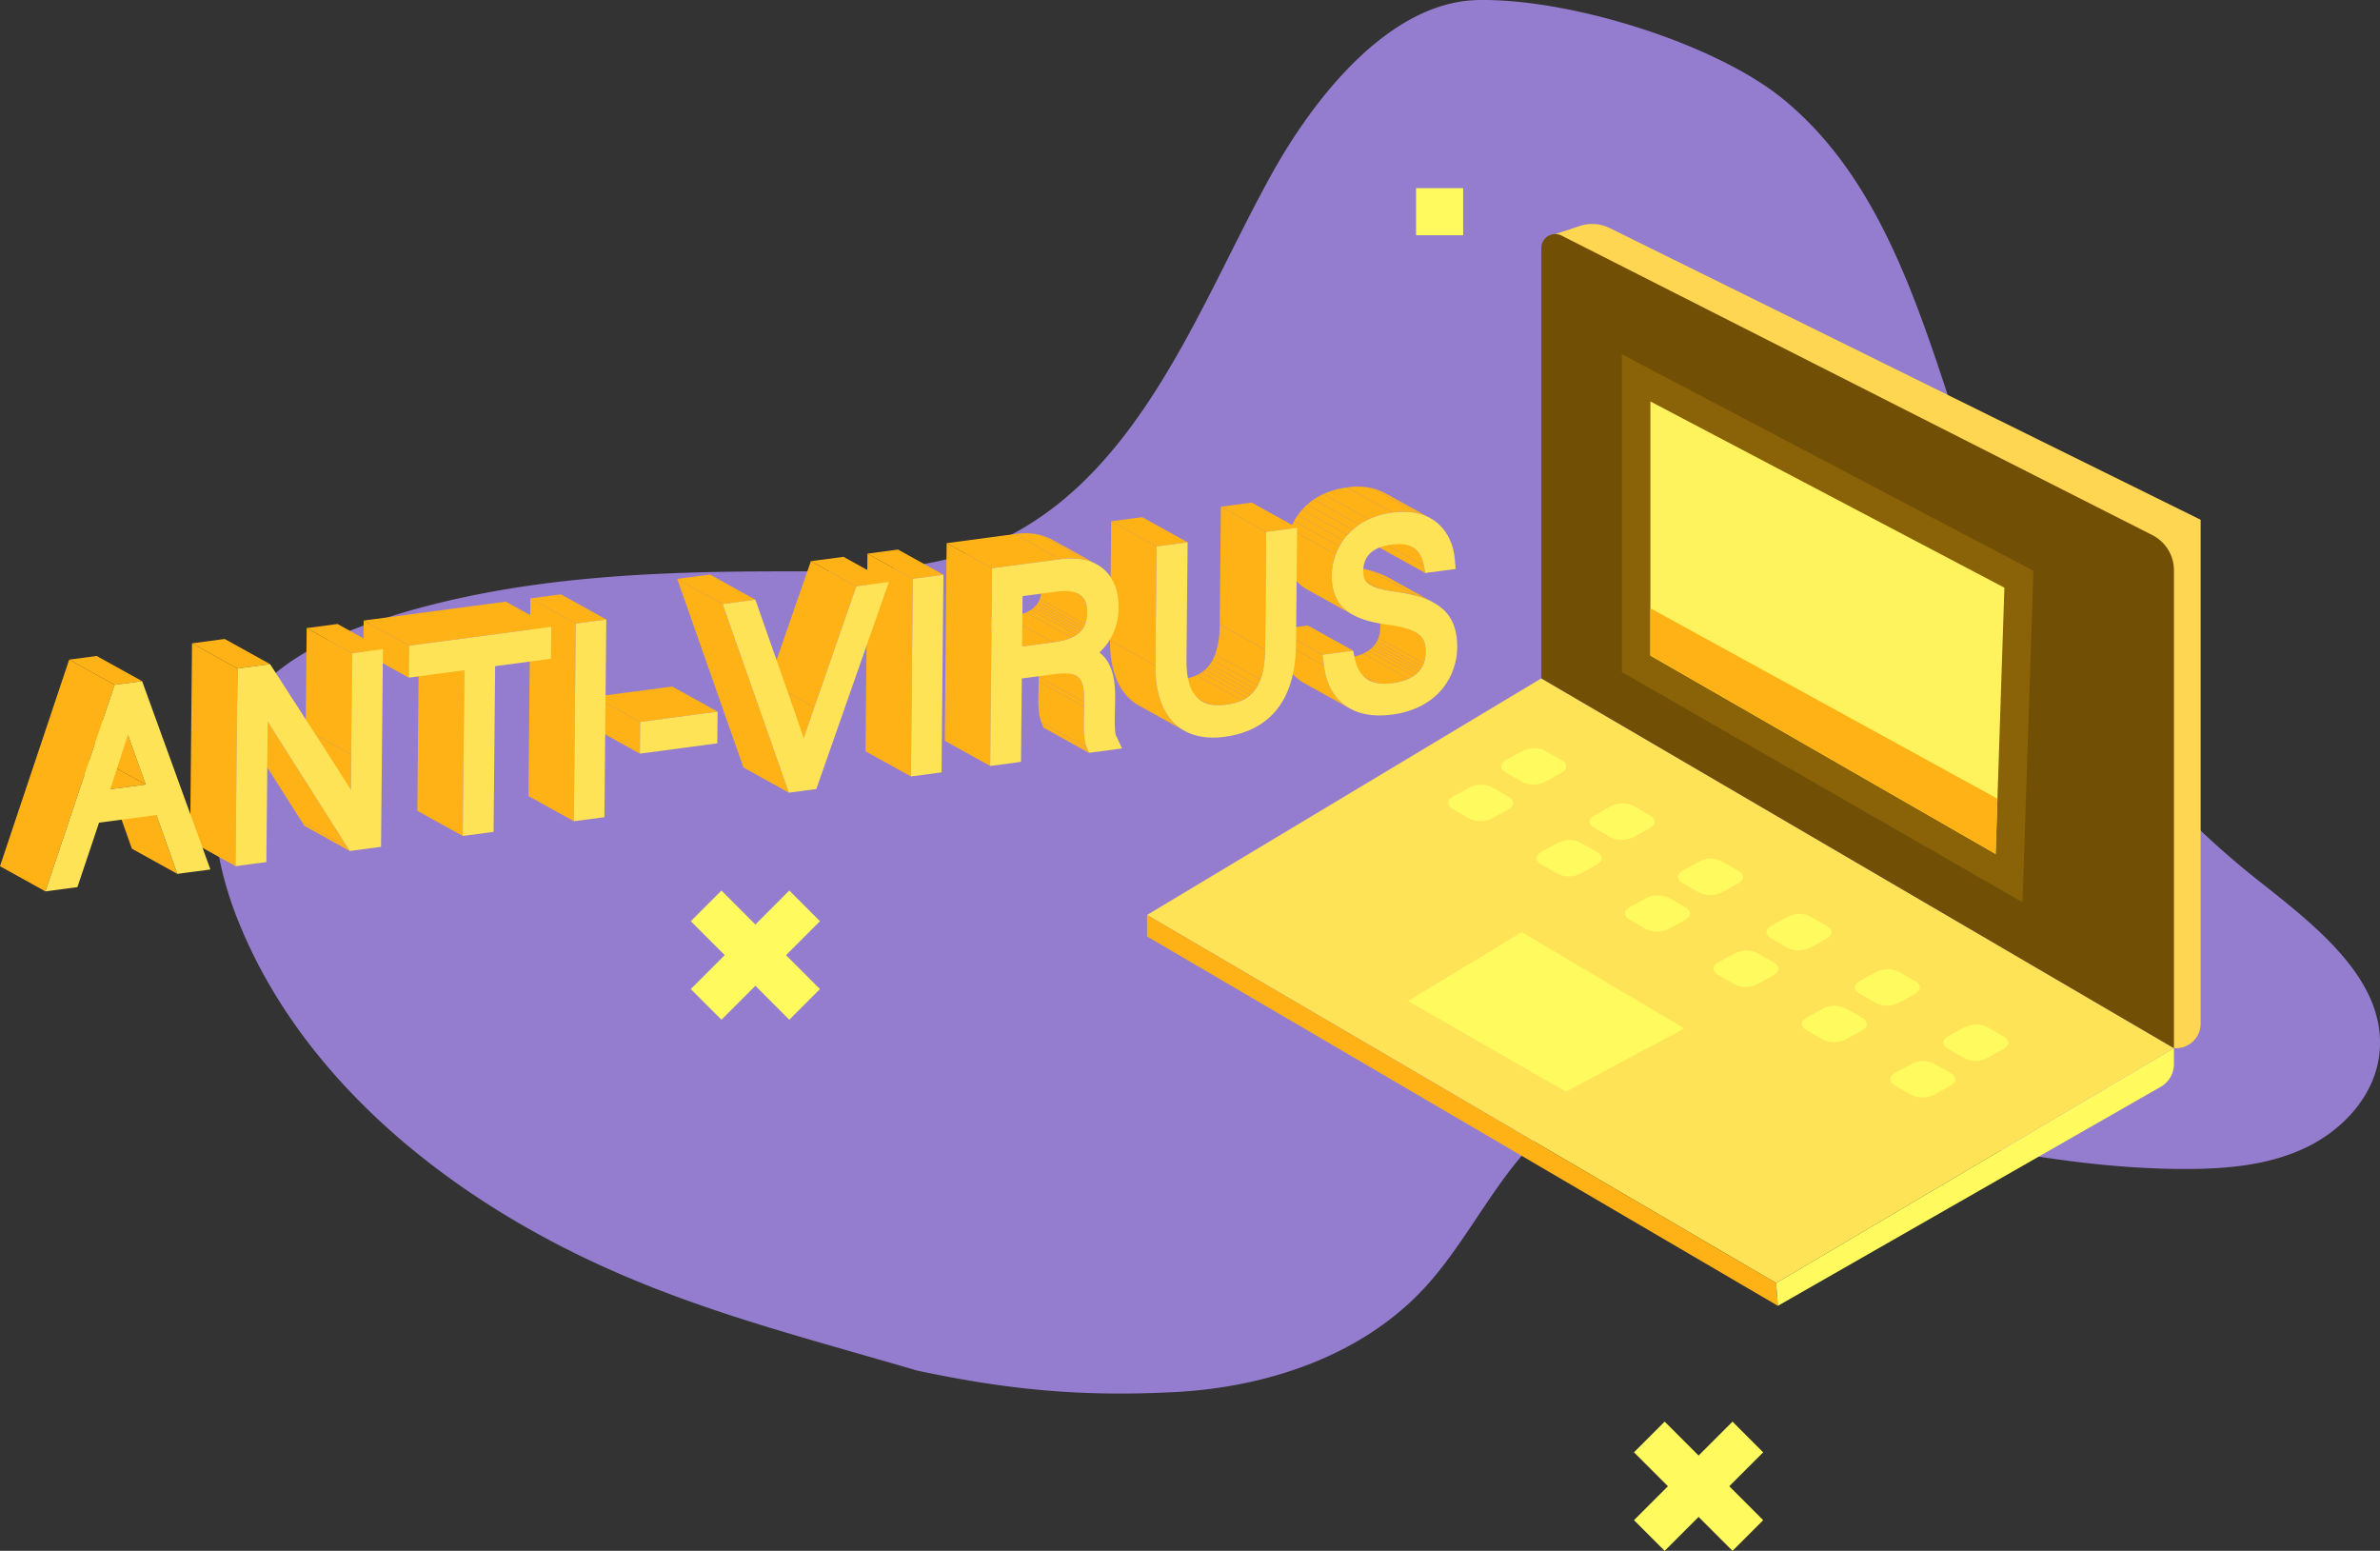 <svg xmlns="http://www.w3.org/2000/svg" xmlns:xlink="http://www.w3.org/1999/xlink" width="628.881" height="409.734" viewBox="0 0 628.881 409.734"><rect x="0" y="0" width="628.881" height="409.734" fill="#333333" stroke="none"/><defs><style>.a{fill:none;}.b{fill:#947dce;}.c{fill:#ffd651;}.d{fill:#ffe357;}.e{isolation:isolate;}.f{clip-path:url(#a);}.g{fill:#fffb5f;}.h{clip-path:url(#b);}.i{clip-path:url(#c);}.j{clip-path:url(#d);}.k{clip-path:url(#e);}.l{clip-path:url(#f);}.m{clip-path:url(#g);}.n{clip-path:url(#h);}.o{clip-path:url(#i);}.p{clip-path:url(#j);}.q{clip-path:url(#k);}.r{clip-path:url(#l);}.s{fill:#ffb215;}.t{fill:#715005;}.u{fill:#8a6208;}.v{fill:#fff35d;}.w{clip-path:url(#m);}.x{clip-path:url(#n);}.y{clip-path:url(#o);}.z{clip-path:url(#p);}.aa{clip-path:url(#q);}.ab{clip-path:url(#r);}.ac{clip-path:url(#s);}.ad{clip-path:url(#t);}.ae{clip-path:url(#u);}.af{clip-path:url(#v);}.ag{clip-path:url(#w);}.ah{clip-path:url(#x);}.ai{clip-path:url(#y);}.aj{clip-path:url(#z);}.ak{clip-path:url(#aa);}.al{clip-path:url(#ab);}</style><clipPath id="a"><path class="a" d="M1092.848,529.78l8.828-7.282,12.873,4.849-8.828,7.282Z" transform="translate(-1092.848 -522.498)"/></clipPath><clipPath id="b"><path class="a" d="M1108.373,539.481l8.828-7.282,12.873,4.849-8.828,7.282Z" transform="translate(-1108.373 -532.199)"/></clipPath><clipPath id="c"><path class="a" d="M1123.9,549.183l8.828-7.282,12.873,4.849-8.828,7.282Z" transform="translate(-1123.898 -541.901)"/></clipPath><clipPath id="d"><path class="a" d="M1139.422,558.884l8.828-7.282,12.873,4.849-8.828,7.282Z" transform="translate(-1139.422 -551.602)"/></clipPath><clipPath id="e"><path class="a" d="M1154.947,568.585l8.828-7.282,12.873,4.849-8.828,7.282Z" transform="translate(-1154.947 -561.304)"/></clipPath><clipPath id="f"><path class="a" d="M1170.472,578.287,1179.3,571l12.873,4.849-8.828,7.282Z" transform="translate(-1170.472 -571.005)"/></clipPath><clipPath id="g"><path class="a" d="M1083.54,536.2l8.828-7.282,12.873,4.849-8.828,7.282Z" transform="translate(-1083.54 -528.918)"/></clipPath><clipPath id="h"><path class="a" d="M1099.065,545.9l8.828-7.282,12.873,4.849-8.828,7.282Z" transform="translate(-1099.065 -538.619)"/></clipPath><clipPath id="i"><path class="a" d="M1114.59,555.6l8.828-7.282,12.873,4.849-8.828,7.282Z" transform="translate(-1114.59 -548.32)"/></clipPath><clipPath id="j"><path class="a" d="M1130.115,565.3l8.828-7.282,12.873,4.849-8.828,7.282Z" transform="translate(-1130.115 -558.022)"/></clipPath><clipPath id="k"><path class="a" d="M1145.639,575.005l8.828-7.282,12.872,4.849-8.828,7.282Z" transform="translate(-1145.639 -567.723)"/></clipPath><clipPath id="l"><path class="a" d="M1161.164,584.706l8.828-7.282,12.873,4.849-8.828,7.282Z" transform="translate(-1161.164 -577.424)"/></clipPath><clipPath id="m"><path class="a" d="M975.91,526.55l-12-6.646c.861-2.533,1.84-5.368,2.808-8.155l12,6.646C977.75,521.182,976.771,524.017,975.91,526.55Z" transform="translate(-963.911 -511.749)"/></clipPath><clipPath id="n"><path class="a" d="M896.409,535.979l-12-6.646c0-3.023.026-6.119.056-9.3l12,6.646C896.437,529.86,896.406,532.955,896.409,535.979Z" transform="translate(-884.412 -520.037)"/></clipPath><clipPath id="o"><path class="a" d="M902.81,554.008l-12-6.647c-2.555-4-6.622-10.417-10.783-16.985-3.66-5.768-7.383-11.653-10.229-16.136l12,6.647c2.847,4.483,6.571,10.368,10.231,16.134C896.188,543.591,900.254,550.011,902.81,554.008Z" transform="translate(-869.799 -514.24)"/></clipPath><clipPath id="p"><path class="a" d="M861.96,536.346l-12-6.647c-1.1-3.117-2.072-5.8-2.907-8.1-.691-1.938-1.288-3.594-1.794-5.022l12,6.646c.506,1.428,1.1,3.083,1.794,5.023C859.888,530.551,860.857,533.228,861.96,536.346Z" transform="translate(-845.26 -516.573)"/></clipPath><clipPath id="q"><path class="a" d="M1075.1,517.887l-12-6.646a10.127,10.127,0,0,0,6.307.789c3.974-.527,8.712-2.355,8.766-8.045.021-2.221-.241-4.078-2.732-5.458l12,6.646c2.491,1.38,2.752,3.237,2.731,5.46-.054,5.69-4.792,7.517-8.766,8.044A10.118,10.118,0,0,1,1075.1,517.887Z" transform="translate(-1063.102 -498.526)"/></clipPath><clipPath id="r"><path class="a" d="M1070.8,483.609l12,6.647c1.578.873,2.552,2.482,3.022,4.885l-12-6.646C1073.35,486.092,1072.376,484.483,1070.8,483.609Z" transform="translate(-1070.799 -483.609)"/></clipPath><clipPath id="s"><path class="a" d="M1075.479,496.976l-12-6.646c1.329.734,3.519,1.3,7.1,1.786a27.252,27.252,0,0,1,9.52,2.769l12,6.647a27.237,27.237,0,0,0-9.518-2.771C1079,498.277,1076.808,497.712,1075.479,496.976Z" transform="translate(-1063.48 -490.33)"/></clipPath><clipPath id="t"><path class="a" d="M1074.141,522.412l-12-6.646c-3.819-2.116-6.25-6-6.9-11.37l12,6.647C1067.892,516.414,1070.322,520.3,1074.141,522.412Z" transform="translate(-1055.247 -504.397)"/></clipPath><clipPath id="u"><path class="a" d="M1077.285,479.092l12,6.647a15.922,15.922,0,0,0-10-1.478l-12-6.646A15.913,15.913,0,0,1,1077.285,479.092Z" transform="translate(-1067.289 -477.416)"/></clipPath><clipPath id="v"><path class="a" d="M1074.2,511.214l-12-6.647c-3.369-1.866-5.622-4.965-5.571-10.373.069-7.233,5.055-15.186,16.044-16.645l12,6.646c-10.989,1.46-15.976,9.413-16.044,16.646C1068.576,506.248,1070.829,509.348,1074.2,511.214Z" transform="translate(-1056.627 -477.549)"/></clipPath><clipPath id="w"><path class="a" d="M1045.942,522.038l-12-6.646a9.657,9.657,0,0,0,6.033.808c5.394-.715,10.4-2.977,10.51-14.6l12,6.646c-.111,11.62-5.117,13.881-10.512,14.6A9.664,9.664,0,0,1,1045.942,522.038Z" transform="translate(-1033.943 -501.604)"/></clipPath><clipPath id="x"><path class="a" d="M1045.373,528.3l-12-6.647c-5.022-2.781-7.779-8.724-7.7-17.231l12,6.647C1037.594,519.579,1040.351,525.522,1045.373,528.3Z" transform="translate(-1025.673 -504.426)"/></clipPath><clipPath id="y"><path class="a" d="M1025.863,529.014l-12-6.646c-.859-2.065-.808-5.2-.742-8.825.006-.628.022-1.258.028-1.91l12,6.646c-.006.652-.023,1.282-.029,1.911C1025.055,523.816,1025,526.95,1025.863,529.014Z" transform="translate(-1013.089 -511.634)"/></clipPath><clipPath id="z"><path class="a" d="M1011.745,506.19l12,6.646c1.761.975,2.131,3.18,2.095,6.983l-12-6.646C1013.878,509.37,1013.506,507.165,1011.745,506.19Z" transform="translate(-1011.745 -506.19)"/></clipPath><clipPath id="aa"><path class="a" d="M1014.394,491.827l12,6.646c2.3,1.276,2.28,3.809,2.271,4.885-.033,3.506-1.145,6.9-8.956,7.932l-12-6.647c7.811-1.037,8.923-4.424,8.956-7.932C1016.675,495.636,1016.7,493.1,1014.394,491.827Z" transform="translate(-1007.709 -491.827)"/></clipPath><clipPath id="ab"><path class="a" d="M1018.652,487.191l12,6.647a15.585,15.585,0,0,0-9.686-1.386l-12-6.646A15.584,15.584,0,0,1,1018.652,487.191Z" transform="translate(-1008.966 -485.608)"/></clipPath></defs><g transform="translate(-830.772 -391.983)"><path class="b" d="M1054.064,754.078c-36.785-10.789-68.709-18.4-102.124-37.187s-63.254-46.4-77.391-82.037c-6.9-17.379-9.546-38.144.275-54.054,8.02-12.994,22.742-20.208,37.238-25.009,34.374-11.386,71.171-12.878,107.383-12.855,17.069.012,34.6.262,50.6-5.677,41.989-15.584,58.108-64.121,78.082-99.858,10.4-18.614,30.329-44.991,54.283-45.408,24.464-.426,62.6,11.535,80.485,26.124,31.423,25.635,39.646,70.661,53.681,108.067a228.133,228.133,0,0,0,71.612,98.182c15.608,12.351,34.944,27.065,32.218,46.781-1.478,10.684-9.772,19.522-19.527,24.123s-20.815,5.564-31.6,5.562c-39.965,0-78.8-12.149-118.209-18.769-13.4-2.251-27.719-3.759-40.114,1.815-19.763,8.888-27.923,32.151-42.557,48.132-16.635,18.163-41.849,26.545-66.448,27.779S1078.155,759.2,1054.064,754.078Z" transform="translate(18.992 0)"/><g transform="translate(1133.854 451.158)"><path class="c" d="M1103.88,433.964l6.449-2.134a10.418,10.418,0,0,1,7.878.549l156.159,77.073V642.565a6.5,6.5,0,0,1-6.5,6.5h-.561Z" transform="translate(-995.954 -431.303)"/><path class="d" d="M1032.165,573.591l104.188-62.512,167.163,97.7L1198.4,670.832Z" transform="translate(-1032.165 -391.023)"/><g transform="translate(91.324 137.241)"><g class="e"><g class="f"><g transform="translate(2.266 1.272)"><path class="g" d="M1105.334,523.736a6.809,6.809,0,0,0-5.228.275l-4.489,2.438c-1.645.9-1.695,2.367-.083,3.287l4.352,2.5a4.441,4.441,0,0,0,.646.3,6.9,6.9,0,0,0,5.252-.263l4.479-2.443c1.654-.894,1.695-2.367.089-3.293l-4.358-2.492a4.647,4.647,0,0,0-.659-.309" transform="translate(-1094.354 -523.343)"/></g></g></g><g transform="translate(23.364 14.6)"><g class="e"><g class="h"><g transform="translate(2.266 1.272)"><path class="g" d="M1120.858,533.436a6.813,6.813,0,0,0-5.227.275l-4.491,2.44c-1.643.9-1.695,2.367-.081,3.285l4.352,2.5a4.452,4.452,0,0,0,.646.3,6.885,6.885,0,0,0,5.25-.263l4.48-2.443c1.654-.894,1.695-2.367.089-3.291l-4.358-2.492a4.466,4.466,0,0,0-.661-.31" transform="translate(-1109.878 -533.045)"/></g></g></g></g><g transform="translate(46.727 29.2)"><g class="e"><g class="i"><g transform="translate(2.266 1.273)"><path class="g" d="M1136.383,543.139a6.805,6.805,0,0,0-5.227.275l-4.491,2.438c-1.643.9-1.694,2.367-.081,3.285l4.351,2.5a4.4,4.4,0,0,0,.647.3,6.879,6.879,0,0,0,5.251-.263l4.48-2.443c1.654-.893,1.695-2.367.089-3.291l-4.36-2.492a4.343,4.343,0,0,0-.659-.308" transform="translate(-1125.403 -542.746)"/></g></g></g></g><g transform="translate(70.091 43.799)"><g class="e"><g class="j"><g transform="translate(2.266 1.272)"><path class="g" d="M1151.908,552.84a6.8,6.8,0,0,0-5.227.275l-4.491,2.438c-1.643.9-1.694,2.367-.081,3.287l4.351,2.5a4.461,4.461,0,0,0,.646.3,6.9,6.9,0,0,0,5.252-.263l4.479-2.443c1.656-.894,1.695-2.367.09-3.293l-4.36-2.492a4.574,4.574,0,0,0-.659-.309" transform="translate(-1140.928 -552.448)"/></g></g></g></g><g transform="translate(93.455 58.399)"><g class="e"><g class="k"><g transform="translate(2.266 1.272)"><path class="g" d="M1167.433,562.54a6.816,6.816,0,0,0-5.228.275l-4.489,2.438c-1.643.9-1.694,2.369-.083,3.287l4.352,2.5a4.455,4.455,0,0,0,.646.3,6.89,6.89,0,0,0,5.252-.263l4.479-2.443c1.655-.894,1.694-2.367.089-3.291l-4.358-2.492a4.489,4.489,0,0,0-.659-.31" transform="translate(-1156.453 -562.149)"/></g></g></g></g><g transform="translate(116.818 72.999)"><g class="e"><g class="l"><g transform="translate(2.266 1.273)"><path class="g" d="M1182.957,572.243a6.8,6.8,0,0,0-5.226.275l-4.491,2.438c-1.644.9-1.695,2.367-.081,3.285l4.352,2.5a4.448,4.448,0,0,0,.646.3,6.879,6.879,0,0,0,5.251-.263l4.48-2.443c1.654-.892,1.695-2.367.089-3.291l-4.358-2.492a4.435,4.435,0,0,0-.661-.308" transform="translate(-1171.977 -571.851)"/></g></g></g></g></g><g transform="translate(77.316 146.903)"><g class="e"><g class="m"><g transform="translate(2.266 1.273)"><path class="g" d="M1096.026,530.156a6.8,6.8,0,0,0-5.227.275l-4.491,2.438c-1.644.9-1.695,2.367-.081,3.285l4.351,2.5a4.4,4.4,0,0,0,.647.3,6.879,6.879,0,0,0,5.251-.263l4.479-2.443c1.656-.892,1.695-2.367.09-3.291l-4.36-2.492a4.344,4.344,0,0,0-.659-.308" transform="translate(-1085.046 -529.763)"/></g></g></g><g transform="translate(23.364 14.6)"><g class="e"><g class="n"><g transform="translate(2.267 1.272)"><path class="g" d="M1111.551,539.857a6.808,6.808,0,0,0-5.228.275l-4.489,2.438c-1.644.9-1.695,2.367-.083,3.287l4.352,2.5a4.461,4.461,0,0,0,.646.3,6.9,6.9,0,0,0,5.252-.263l4.479-2.442c1.655-.894,1.694-2.367.089-3.293l-4.358-2.492a4.656,4.656,0,0,0-.659-.309" transform="translate(-1100.571 -539.464)"/></g></g></g></g><g transform="translate(46.727 29.2)"><g class="e"><g class="o"><g transform="translate(2.266 1.272)"><path class="g" d="M1127.075,549.557a6.813,6.813,0,0,0-5.227.275l-4.489,2.438c-1.645.9-1.7,2.369-.083,3.287l4.352,2.5a4.44,4.44,0,0,0,.646.3,6.884,6.884,0,0,0,5.25-.263l4.48-2.442c1.654-.894,1.695-2.367.089-3.291l-4.359-2.494a4.59,4.59,0,0,0-.66-.308" transform="translate(-1116.095 -549.166)"/></g></g></g></g><g transform="translate(70.091 43.799)"><g class="e"><g class="p"><g transform="translate(2.266 1.272)"><path class="g" d="M1142.6,559.26a6.8,6.8,0,0,0-5.227.275l-4.491,2.438c-1.643.9-1.694,2.367-.081,3.285l4.351,2.5a4.491,4.491,0,0,0,.647.3,6.878,6.878,0,0,0,5.251-.263l4.48-2.442c1.654-.893,1.694-2.367.089-3.291l-4.36-2.492a4.355,4.355,0,0,0-.659-.309" transform="translate(-1131.62 -558.867)"/></g></g></g></g><g transform="translate(93.455 58.399)"><g class="e"><g class="q"><g transform="translate(2.266 1.272)"><path class="g" d="M1158.125,568.961a6.805,6.805,0,0,0-5.227.276l-4.491,2.438c-1.643.9-1.694,2.367-.081,3.287l4.351,2.5a4.568,4.568,0,0,0,.647.3,6.893,6.893,0,0,0,5.251-.263l4.479-2.442c1.656-.894,1.7-2.367.09-3.293l-4.36-2.492a4.514,4.514,0,0,0-.659-.309" transform="translate(-1147.145 -568.568)"/></g></g></g></g><g transform="translate(116.818 72.999)"><g class="e"><g class="r"><g transform="translate(2.266 1.272)"><path class="g" d="M1173.65,578.661a6.815,6.815,0,0,0-5.228.275l-4.489,2.438c-1.643.9-1.694,2.369-.083,3.287l4.352,2.5a4.476,4.476,0,0,0,.646.3,6.889,6.889,0,0,0,5.252-.263l4.479-2.443c1.655-.894,1.694-2.367.089-3.291l-4.358-2.494a4.644,4.644,0,0,0-.659-.308" transform="translate(-1162.67 -578.27)"/></g></g></g></g></g><path class="g" d="M1078.011,573.828l30.022-18.2,42.939,25.448-31.281,16.688Z" transform="translate(-1009.016 -368.526)"/><path class="s" d="M1032.165,552.617v5.665l166.7,97.6-.463-6.02Z" transform="translate(-1032.165 -370.049)"/><path class="g" d="M1142.626,638.05,1247.741,576v4.188a6.93,6.93,0,0,1-3.488,6.014L1143.089,644.07Z" transform="translate(-976.39 -358.241)"/><path class="t" d="M1101.4,550.466V436.751a3.674,3.674,0,0,1,5.336-3.278l156.108,79.135a10.434,10.434,0,0,1,5.719,9.308V648.172Z" transform="translate(-997.208 -430.411)"/><path class="u" d="M1115.55,538.142V454.184l108.737,57.195-2.882,87.575Z" transform="translate(-990.062 -419.751)"/><path class="v" d="M1120.55,462.463v67.143l91.222,52.405,2.315-70.349Z" transform="translate(-987.537 -415.57)"/><path class="s" d="M1120.55,498.771l91.7,50.308-.481,14.6-91.222-52.405Z" transform="translate(-987.537 -397.237)"/></g><g transform="translate(1013.302 627.262)"><rect class="g" width="11.461" height="36.813" transform="translate(0 8.104) rotate(-45)"/><rect class="g" width="11.461" height="36.813" transform="translate(26.031 0) rotate(45)"/></g><g transform="translate(1262.531 767.583)"><rect class="g" width="11.461" height="36.813" transform="translate(0 8.104) rotate(-45)"/><rect class="g" width="11.461" height="36.813" transform="translate(26.031 0) rotate(45)"/></g><rect class="g" width="12.439" height="12.439" transform="translate(1204.95 441.693)"/><g transform="translate(830.772 520.554)"><g class="e" transform="translate(228.708 16.626)"><g transform="translate(0 1.073)"><path class="s" d="M994.743,548.049l-12-6.646.5-52.225,12,6.646Z" transform="translate(-982.745 -489.177)"/></g><g transform="translate(0.496)"><path class="s" d="M995.073,496.184l-12-6.646,8.086-1.073,12,6.646Z" transform="translate(-983.074 -488.464)"/></g><g transform="translate(11.998 6.646)"><path class="d" d="M999.3,492.88l-.5,52.225-8.086,1.073.5-52.225Z" transform="translate(-990.718 -492.88)"/></g></g><g class="e" transform="translate(178.952 18.54)"><g class="e" transform="translate(21.413 33.129)"><g class="w"><path class="s" d="M975.91,526.55l-12-6.646c.861-2.533,1.84-5.368,2.808-8.155l12,6.646c-.968,2.787-1.947,5.622-2.808,8.155" transform="translate(-963.911 -511.749)"/></g></g><g transform="translate(24.221 1.144)"><path class="s" d="M977.776,529.127l-12-6.646L976.866,490.5l12,6.646Z" transform="translate(-965.777 -490.496)"/></g><g transform="translate(35.31)"><path class="s" d="M985.144,497.526l-12-6.646,8.615-1.144,12,6.646Z" transform="translate(-973.145 -489.736)"/></g><g transform="translate(0 4.684)"><path class="s" d="M961.681,500.642l-12-6.646,8.647-1.148,12,6.646Z" transform="translate(-949.683 -492.848)"/></g><g transform="translate(0 5.832)"><path class="s" d="M979.18,550.093l-12-6.646-17.5-49.836,12,6.646Z" transform="translate(-949.683 -493.611)"/></g><g transform="translate(11.998 6.646)"><path class="d" d="M1001.581,494.152,982.4,548.858l-7.248.962-17.5-49.836,8.647-1.148,9.6,27.378c1.1,3.151,2.226,6.369,3.162,9.222.861-2.533,1.841-5.368,2.808-8.155L992.965,495.3Z" transform="translate(-957.655 -494.152)"/></g></g><g class="e" transform="translate(157.081 52.803)"><g transform="translate(0 2.715)"><path class="s" d="M947.148,529.328l-12-6.646.08-8.375,12,6.646Z" transform="translate(-935.15 -514.307)"/></g><g transform="translate(0.079)"><path class="s" d="M947.2,521.864l-12-6.646,20.452-2.715,12,6.646Z" transform="translate(-935.203 -512.503)"/></g><g transform="translate(11.999 6.646)"><path class="d" d="M963.655,516.919l-.08,8.375-20.452,2.715.079-8.375Z" transform="translate(-943.123 -516.919)"/></g></g><g class="e" transform="translate(139.639 28.453)"><g transform="translate(0 1.072)"><path class="s" d="M935.558,555.906l-12-6.646.5-52.225,12,6.646Z" transform="translate(-923.56 -497.035)"/></g><g transform="translate(0.496)"><path class="s" d="M935.888,504.041l-12-6.646,8.075-1.072,12,6.646Z" transform="translate(-923.889 -496.323)"/></g><g transform="translate(11.998 6.646)"><path class="d" d="M940.1,500.739l-.5,52.225-8.075,1.072.5-52.225Z" transform="translate(-931.533 -500.739)"/></g></g><g class="e" transform="translate(96.012 30.385)"><g transform="translate(14.262 11.482)"><path class="s" d="M916.046,555.664l-12-6.646.415-43.782,12,6.646Z" transform="translate(-904.048 -505.236)"/></g><g transform="translate(0 4.988)"><path class="s" d="M906.569,516.01l-12-6.646.08-8.443,12,6.646Z" transform="translate(-894.571 -500.921)"/></g><g transform="translate(0.08)"><path class="s" d="M906.623,509.24l-12-6.646,37.567-4.988,12,6.646Z" transform="translate(-894.624 -497.606)"/></g><g transform="translate(11.998 6.646)"><path class="d" d="M940.191,502.023l-.08,8.443-14.741,1.957-.415,43.782-8.149,1.082.415-43.782-14.677,1.949.08-8.443Z" transform="translate(-902.544 -502.023)"/></g></g><g class="e" transform="translate(50.241 36.29)"><g transform="translate(29.503 52.249)"><path class="s" d="M896.437,543.969l-12-6.646-.678-1.074,12,6.646Z" transform="translate(-883.761 -536.248)"/></g><g class="e" transform="translate(30.483 27.852)"><g class="x"><path class="s" d="M896.409,535.979l-12-6.646c0-3.023.026-6.119.056-9.3l12,6.646c-.03,3.177-.06,6.273-.057,9.3" transform="translate(-884.412 -520.037)"/></g></g><g transform="translate(30.539 1.082)"><path class="s" d="M896.448,535.665l-12-6.646.254-26.77,12,6.646Z" transform="translate(-884.449 -502.249)"/></g><g transform="translate(30.793)"><path class="s" d="M896.616,509.258l-12-6.646,8.149-1.082,12,6.646Z" transform="translate(-884.618 -501.53)"/></g><g class="e" transform="translate(8.491 19.127)"><g class="y"><path class="s" d="M902.81,554.008l-12-6.647c-2.555-4-6.622-10.417-10.783-16.985-3.66-5.768-7.383-11.653-10.229-16.136l12,6.647c2.847,4.483,6.571,10.368,10.231,16.134,4.161,6.569,8.227,12.989,10.783,16.986" transform="translate(-869.799 -514.24)"/></g></g><g transform="translate(0.496 3.958)"><path class="s" d="M876.484,511.953l-12-6.646,8.637-1.147,12,6.646Z" transform="translate(-864.486 -504.16)"/></g><g transform="translate(0 5.104)"><path class="s" d="M876.155,563.793l-12-6.646.5-52.225,12,6.646Z" transform="translate(-864.157 -504.922)"/></g><g transform="translate(11.998 6.646)"><path class="d" d="M911.072,505.946l-.5,52.225-8.265,1.1-.677-1.073c-2.555-4-6.622-10.417-10.783-16.986-3.66-5.767-7.383-11.651-10.23-16.134,0,2.831-.033,5.824-.074,9.024l-.268,28.1-8.149,1.082.5-52.226,8.637-1.147.688,1.061c1.4,2.178,3.181,4.953,5.174,8.02,5,7.747,11.233,17.382,15.487,24.109,0-3.023.027-6.119.057-9.3l.254-26.77Z" transform="translate(-872.129 -505.946)"/></g></g><g class="e" transform="translate(0 44.739)"><g transform="translate(29.329 35.374)"><path class="s" d="M867.785,552.845l-12-6.646-5.525-15.55,12,6.646Z" transform="translate(-850.261 -530.65)"/></g><g transform="translate(17.127 27.316)"><path class="s" d="M854.151,533.187l-12-6.646,9.378-1.245,12,6.646Z" transform="translate(-842.153 -525.295)"/></g><g class="e" transform="translate(21.803 14.19)"><g class="z"><path class="s" d="M861.96,536.346l-12-6.647c-1.1-3.117-2.072-5.8-2.907-8.1-.691-1.938-1.288-3.594-1.794-5.022l12,6.646c.506,1.428,1.1,3.083,1.794,5.023.835,2.309,1.8,4.986,2.907,8.1" transform="translate(-845.26 -516.573)"/></g></g><g transform="translate(18.278)"><path class="s" d="M854.916,514.756l-12-6.646,7.27-.965,12,6.646Z" transform="translate(-842.917 -507.144)"/></g><g transform="translate(0 0.965)"><path class="s" d="M842.771,569.018l-12-6.646,18.278-54.586,12,6.646Z" transform="translate(-830.772 -507.785)"/></g><g transform="translate(11.998 6.646)"><path class="d" d="M864.293,511.56l18.049,49.763-8.742,1.16-5.525-15.549-15.155,2.012L847.2,565.989l-8.456,1.123,18.277-54.585Zm-8.422,28.562,9.379-1.245c-1.1-3.118-2.072-5.8-2.908-8.1-.691-1.94-1.288-3.6-1.794-5.023-.686,2.111-1.493,4.57-2.387,7.335q-1.063,3.24-2.291,7.037" transform="translate(-838.745 -511.56)"/></g></g><g class="e" transform="translate(337.476)"><g class="e" transform="translate(12.164 31.769)"><g class="aa"><path class="s" d="M1075.1,513.621l-12-6.646c.078.042.158.084.239.125l12,6.647q-.122-.061-.239-.126" transform="translate(-1063.102 -494.26)"/><path class="s" d="M1075.26,513.705l-12-6.647a7.159,7.159,0,0,0,1.353.507l12,6.646a7.015,7.015,0,0,1-1.353-.506" transform="translate(-1063.022 -494.218)"/><path class="s" d="M1076.159,514.378l-12-6.646a12.217,12.217,0,0,0,4.715.156,14.994,14.994,0,0,0,4.267-1.162l12,6.646a14.972,14.972,0,0,1-4.265,1.162,12.186,12.186,0,0,1-4.715-.157" transform="translate(-1062.568 -494.385)"/><path class="s" d="M1082.125,513.626l-12-6.646a9.6,9.6,0,0,0,1.347-.755l12,6.646a9.266,9.266,0,0,1-1.347.756" transform="translate(-1059.554 -494.639)"/><path class="s" d="M1083.02,513.079l-12-6.646a7.779,7.779,0,0,0,.8-.62l12,6.646a7.647,7.647,0,0,1-.8.62" transform="translate(-1059.103 -494.847)"/><path class="s" d="M1083.554,512.651l-12-6.646a6.912,6.912,0,0,0,.576-.572l12,6.646a6.914,6.914,0,0,1-.576.572" transform="translate(-1058.834 -495.038)"/><path class="s" d="M1083.937,512.276l-12-6.646a6.869,6.869,0,0,0,.472-.588l12,6.646a6.729,6.729,0,0,1-.472.588" transform="translate(-1058.641 -495.236)"/><path class="s" d="M1084.251,511.91l-12-6.646a6.779,6.779,0,0,0,.415-.662l12,6.646a6.667,6.667,0,0,1-.415.662" transform="translate(-1058.482 -495.458)"/><path class="s" d="M1084.527,511.542l-12-6.646a6.758,6.758,0,0,0,.4-.877l12,6.646a6.794,6.794,0,0,1-.4.877" transform="translate(-1058.343 -495.752)"/><path class="s" d="M1085.546,513.438l-12-6.646a8.209,8.209,0,0,0,.488-2.808c.021-2.221-.241-4.078-2.732-5.458l12,6.646c2.491,1.38,2.752,3.237,2.731,5.46a8.2,8.2,0,0,1-.488,2.807" transform="translate(-1058.961 -498.526)"/></g></g><g transform="translate(26.768 14.206)"><path class="s" d="M1085.177,495.461l-12-6.646-.373-1.959,12,6.646Z" transform="translate(-1072.806 -486.856)"/></g><g class="e" transform="translate(23.747 9.32)"><g class="ab"><path class="s" d="M1085.818,495.141l-12-6.646c-.47-2.4-1.443-4.012-3.021-4.886l12,6.647c1.578.873,2.552,2.482,3.022,4.885" transform="translate(-1070.799 -483.609)"/></g></g><g class="e" transform="translate(12.733 19.434)"><g class="ac"><path class="s" d="M1075.479,496.976l-12-6.646c.08.044.161.086.247.129l12,6.646c-.086-.042-.168-.086-.247-.129" transform="translate(-1063.48 -490.33)"/><path class="s" d="M1075.643,497.062l-12-6.646a11.721,11.721,0,0,0,2.212.793l12,6.647a11.83,11.83,0,0,1-2.212-.795" transform="translate(-1063.397 -490.287)"/><path class="s" d="M1077.113,497.59l-12-6.647a38.514,38.514,0,0,0,4.64.864,38.278,38.278,0,0,1,4.769.925l12,6.646a38.536,38.536,0,0,0-4.769-.925,38.567,38.567,0,0,1-4.64-.862" transform="translate(-1062.655 -490.02)"/><path class="s" d="M1083.365,498.778l-12-6.646a21.883,21.883,0,0,1,4.147,1.528l12,6.646a21.892,21.892,0,0,0-4.148-1.527" transform="translate(-1059.498 -489.42)"/><path class="s" d="M1086.121,499.793l-12-6.646c.206.1.407.208.6.316l12,6.647c-.2-.108-.4-.215-.6-.318" transform="translate(-1058.107 -488.908)"/></g></g><g class="e" transform="translate(0.343 40.604)"><g class="ad"><path class="s" d="M1074.141,522.412l-12-6.646c-3.819-2.116-6.25-6-6.9-11.37l12,6.647c.646,5.37,3.076,9.254,6.9,11.368" transform="translate(-1055.247 -504.397)"/></g></g><g transform="translate(0 37.763)"><path class="s" d="M1067.361,512l-12-6.646-.343-2.842,12,6.646Z" transform="translate(-1055.019 -502.509)"/></g><g transform="translate(0 36.689)"><path class="s" d="M1067.018,509.515l-12-6.646,8.086-1.074,12,6.646Z" transform="translate(-1055.019 -501.796)"/></g><g class="e" transform="translate(18.465)"><g class="ae"><g transform="translate(0 0)"><path class="s" d="M1079.288,484.262l-12-6.646a18.159,18.159,0,0,1,7.1.319l12,6.647a18.181,18.181,0,0,0-7.1-.321" transform="translate(-1067.289 -477.416)"/><path class="s" d="M1084.006,484.408l-12-6.647a12.9,12.9,0,0,1,2.456.927l12,6.646a12.8,12.8,0,0,0-2.456-.926" transform="translate(-1064.907 -477.242)"/><path class="s" d="M1085.638,485.023l-12-6.646c.149.074.3.15.439.23l12,6.647c-.145-.08-.29-.158-.439-.232" transform="translate(-1064.083 -476.931)"/></g></g></g><g class="e" transform="translate(2.42 0.2)"><g class="af"><path class="s" d="M1074.2,507.512l-12-6.647c-3.369-1.866-5.622-4.965-5.571-10.373a16.428,16.428,0,0,1,1.052-5.61l12,6.646a16.466,16.466,0,0,0-1.051,5.612c-.051,5.407,2.2,8.507,5.571,10.373" transform="translate(-1056.627 -473.847)"/><path class="s" d="M1069.324,492.236l-12-6.646a16.421,16.421,0,0,1,.968-2.113l12,6.647a16.468,16.468,0,0,0-.969,2.111" transform="translate(-1056.274 -474.556)"/><path class="s" d="M1069.969,490.672l-12-6.647a16.189,16.189,0,0,1,1.023-1.631l12,6.646a16.053,16.053,0,0,0-1.023,1.633" transform="translate(-1055.95 -475.103)"/><path class="s" d="M1070.649,489.516l-12-6.646a16.133,16.133,0,0,1,1.139-1.424l12,6.646a16.283,16.283,0,0,0-1.139,1.424" transform="translate(-1055.606 -475.581)"/><path class="s" d="M1071.406,488.538l-12-6.646a16.406,16.406,0,0,1,1.336-1.327l12,6.646a16.383,16.383,0,0,0-1.335,1.327" transform="translate(-1055.224 -476.026)"/><path class="s" d="M1072.292,487.658l-12-6.646a16.911,16.911,0,0,1,1.714-1.332l12,6.646a16.978,16.978,0,0,0-1.716,1.332" transform="translate(-1054.776 -476.473)"/><path class="s" d="M1073.433,486.815l-12-6.646a18.078,18.078,0,0,1,2.587-1.457l12,6.646a18.066,18.066,0,0,0-2.587,1.457" transform="translate(-1054.201 -476.962)"/><path class="s" d="M1075.152,485.945l-12-6.646a21.643,21.643,0,0,1,6.224-1.75l12,6.646a21.641,21.641,0,0,0-6.224,1.75" transform="translate(-1053.333 -477.549)"/></g></g><g transform="translate(11.998 6.646)"><path class="d" d="M1081.458,482.032c11.2-1.487,15.865,5.607,16.449,12.127l.248,2.774L1090.133,498l-.373-1.958c-.879-4.494-3.519-6.209-8.574-5.538-4.9.65-7.4,2.959-7.442,6.865-.029,3.028.856,4.576,9.079,5.687,11.12,1.5,15.83,5.886,15.747,14.626-.068,7.141-4.64,16.067-17.314,17.749-10.077,1.338-16.785-3.511-17.922-12.991l-.343-2.843,8.086-1.073.394,1.934c1.082,5.3,4.259,7.41,9.991,6.649,3.975-.527,8.712-2.354,8.766-8.044.033-3.543-.652-6.155-9.932-7.389-7.79-1.064-14.975-3.386-14.884-12.994C1065.481,491.445,1070.469,483.492,1081.458,482.032Z" transform="translate(-1062.992 -481.832)"/></g></g><g class="e" transform="translate(293.311 4.219)"><g class="e" transform="translate(12.446 32.182)"><g class="ag"><path class="s" d="M1045.942,517.412l-12-6.646c.081.045.166.089.25.131l12,6.647c-.084-.044-.169-.087-.25-.132" transform="translate(-1033.943 -496.978)"/><path class="s" d="M1046.108,517.5l-12-6.647a7.167,7.167,0,0,0,1.366.512l12,6.646a7.3,7.3,0,0,1-1.365-.51" transform="translate(-1033.859 -496.934)"/><path class="s" d="M1047.014,518.169l-12-6.646a11.411,11.411,0,0,0,4.417.166,15.25,15.25,0,0,0,4.37-1.15l12,6.646a15.21,15.21,0,0,1-4.372,1.151,11.409,11.409,0,0,1-4.417-.167" transform="translate(-1033.401 -497.092)"/><path class="s" d="M1052.855,517.44l-12-6.646a9.394,9.394,0,0,0,1.356-.76l12,6.647a9.458,9.458,0,0,1-1.356.758" transform="translate(-1030.453 -497.347)"/><path class="s" d="M1053.756,516.912l-12-6.647a8.593,8.593,0,0,0,.885-.686l12,6.646a8.674,8.674,0,0,1-.885.688" transform="translate(-1029.997 -497.578)"/><path class="s" d="M1054.344,516.458l-12-6.646a8.725,8.725,0,0,0,.7-.7l12,6.646a8.527,8.527,0,0,1-.7.7" transform="translate(-1029.701 -497.811)"/><path class="s" d="M1054.81,516.029l-12-6.646a9.323,9.323,0,0,0,.638-.8l12,6.647a9.3,9.3,0,0,1-.638.8" transform="translate(-1029.465 -498.08)"/><path class="s" d="M1055.234,515.574l-12-6.647a9.876,9.876,0,0,0,.635-1.02l12,6.647a10.027,10.027,0,0,1-.635,1.02" transform="translate(-1029.251 -498.422)"/><path class="s" d="M1055.656,515.076l-12-6.647a12.066,12.066,0,0,0,.709-1.559l12,6.646a12.2,12.2,0,0,1-.707,1.561" transform="translate(-1029.038 -498.945)"/><path class="s" d="M1056.125,516.175l-12-6.646a23.378,23.378,0,0,0,1.216-7.925l12,6.646a23.373,23.373,0,0,1-1.218,7.925" transform="translate(-1028.8 -501.604)"/></g></g><g transform="translate(28.989 1.082)"><path class="s" d="M1056.934,518.685l-12-6.646.3-31.1,12,6.646Z" transform="translate(-1044.936 -480.938)"/></g><g transform="translate(29.285)"><path class="s" d="M1057.13,487.948l-12-6.646,8.149-1.082,12,6.646Z" transform="translate(-1045.132 -480.219)"/></g><g class="e" transform="translate(0 36.429)"><g class="ah"><path class="s" d="M1045.373,528.3l-12-6.647c-5.022-2.781-7.779-8.724-7.7-17.231l12,6.647c-.08,8.506,2.677,14.449,7.7,17.232" transform="translate(-1025.673 -504.426)"/></g></g><g transform="translate(0.301 3.841)"><path class="s" d="M1037.872,490.507l-12-6.646,8.2-1.089,12,6.646Z" transform="translate(-1025.873 -482.771)"/></g><g transform="translate(0.002 4.93)"><path class="s" d="M1037.673,521.641l-12-6.646.3-31.5,12,6.646Z" transform="translate(-1025.675 -483.495)"/></g><g transform="translate(11.999 6.647)"><path class="d" d="M1071.08,484.636l-.294,30.893c-.171,18.076-10.36,23.217-18.869,24.347-11.573,1.537-18.4-5.5-18.27-18.81l.3-31.5,8.2-1.088-.3,31.1c-.084,8.89,3.276,12.768,10.27,11.839,5.4-.716,10.4-2.978,10.512-14.6l.295-31.1Z" transform="translate(-1033.646 -484.636)"/></g></g><g class="e" transform="translate(249.637 12.329)"><g transform="translate(25.511 49.901)"><path class="s" d="M1026.2,526.863l-12-6.646-.6-1.449,12,6.646Z" transform="translate(-1013.604 -518.767)"/></g><g class="e" transform="translate(24.737 39.167)"><g class="ai"><path class="s" d="M1025.863,529.014l-12-6.646c-.859-2.065-.808-5.2-.742-8.825.006-.628.022-1.258.028-1.91l12,6.646c-.006.652-.023,1.282-.029,1.911-.066,3.625-.117,6.759.742,8.823" transform="translate(-1013.089 -511.634)"/></g></g><g transform="translate(24.798 37.956)"><path class="s" d="M1025.128,518.687l-12-6.646.011-1.211,12,6.646Z" transform="translate(-1013.13 -510.83)"/></g><g class="e" transform="translate(22.714 30.974)"><g class="aj"><path class="s" d="M1025.839,519.819l-12-6.646c.036-3.8-.336-6.008-2.1-6.983l12,6.646c1.761.975,2.131,3.18,2.095,6.983" transform="translate(-1011.745 -506.19)"/></g></g><g class="e" transform="translate(16.64 9.358)"><g class="ak"><path class="s" d="M1019.708,507.421l-12-6.647a17.276,17.276,0,0,0,4.921-1.285l12,6.646a17.327,17.327,0,0,1-4.921,1.287" transform="translate(-1007.709 -487.958)"/><path class="s" d="M1022.978,506.371l-12-6.646a8.845,8.845,0,0,0,1.263-.7l12,6.646a8.794,8.794,0,0,1-1.263.7" transform="translate(-1006.058 -488.195)"/><path class="s" d="M1023.817,505.848l-12-6.646a6.984,6.984,0,0,0,.7-.54l12,6.646a6.953,6.953,0,0,1-.7.54" transform="translate(-1005.634 -488.376)"/><path class="s" d="M1024.28,505.472l-12-6.646a6.088,6.088,0,0,0,.494-.491l12,6.646a5.626,5.626,0,0,1-.5.491" transform="translate(-1005.399 -488.54)"/><path class="s" d="M1024.61,505.147l-12-6.646a5.635,5.635,0,0,0,.4-.494l12,6.646a5.358,5.358,0,0,1-.4.494" transform="translate(-1005.234 -488.706)"/><path class="s" d="M1024.873,504.843l-12-6.646a5.927,5.927,0,0,0,.354-.564l12,6.646a5.6,5.6,0,0,1-.354.564" transform="translate(-1005.101 -488.895)"/><path class="s" d="M1025.108,504.529l-12-6.646a5.8,5.8,0,0,0,.34-.745l12,6.646a5.9,5.9,0,0,1-.34.745" transform="translate(-1004.982 -489.145)"/><path class="s" d="M1025.932,506.465l-12-6.646a9.065,9.065,0,0,0,.489-3.109c.011-1.075.035-3.607-2.271-4.883l12,6.646c2.3,1.276,2.28,3.809,2.271,4.885a9.059,9.059,0,0,1-.489,3.108" transform="translate(-1005.466 -491.827)"/></g></g><g transform="translate(8.438 22.175)"><path class="s" d="M1014.258,508.079l-12-6.646,8.2-1.089,12,6.646Z" transform="translate(-1002.259 -500.343)"/></g><g class="e" transform="translate(18.532)"><g class="al"><g transform="translate(0 0)"><path class="s" d="M1020.965,492.452l-12-6.646a17.966,17.966,0,0,1,6.957.3l12,6.646a18,18,0,0,0-6.957-.3" transform="translate(-1008.966 -485.609)"/><path class="s" d="M1025.588,492.586l-12-6.646a12.115,12.115,0,0,1,2.316.867l12,6.646a12.253,12.253,0,0,0-2.316-.867" transform="translate(-1006.632 -485.441)"/><path class="s" d="M1027.127,493.162l-12-6.646c.14.069.277.143.412.217l12,6.647c-.135-.075-.272-.148-.412-.218" transform="translate(-1005.855 -485.15)"/></g></g></g><g transform="translate(0.496 0.198)"><path class="s" d="M1008.98,494.781l-12-6.646,18.036-2.395,12,6.646Z" transform="translate(-996.981 -485.74)"/></g><g transform="translate(0 2.592)"><path class="s" d="M1008.651,546.2l-12-6.646.5-52.225,12,6.646Z" transform="translate(-996.652 -487.331)"/></g><g transform="translate(11.999 6.646)"><path class="d" d="M1037.87,536.789l1.6,3.427-8.733,1.159-.6-1.449c-.859-2.065-.808-5.2-.742-8.823.006-.629.023-1.26.029-1.911l.01-1.21c.062-6.434-1.043-8.3-8.068-7.362l-8.382,1.114-.209,22.028-8.149,1.082.495-52.226,18.037-2.394c9.58-1.272,15.481,3.661,15.394,12.87a15.887,15.887,0,0,1-5.055,11.775c2.838,2.145,4.2,6.015,4.144,11.693l-.018,1.816c-.006.617-.023,1.293-.039,1.969C1037.542,532.428,1037.467,535.906,1037.87,536.789ZM1021.265,512.2c7.811-1.037,8.923-4.426,8.956-7.932.015-1.622.062-6.558-7.9-5.5l-9.135,1.213-.126,13.31,8.2-1.088" transform="translate(-1004.625 -490.025)"/></g></g></g></g></svg>
